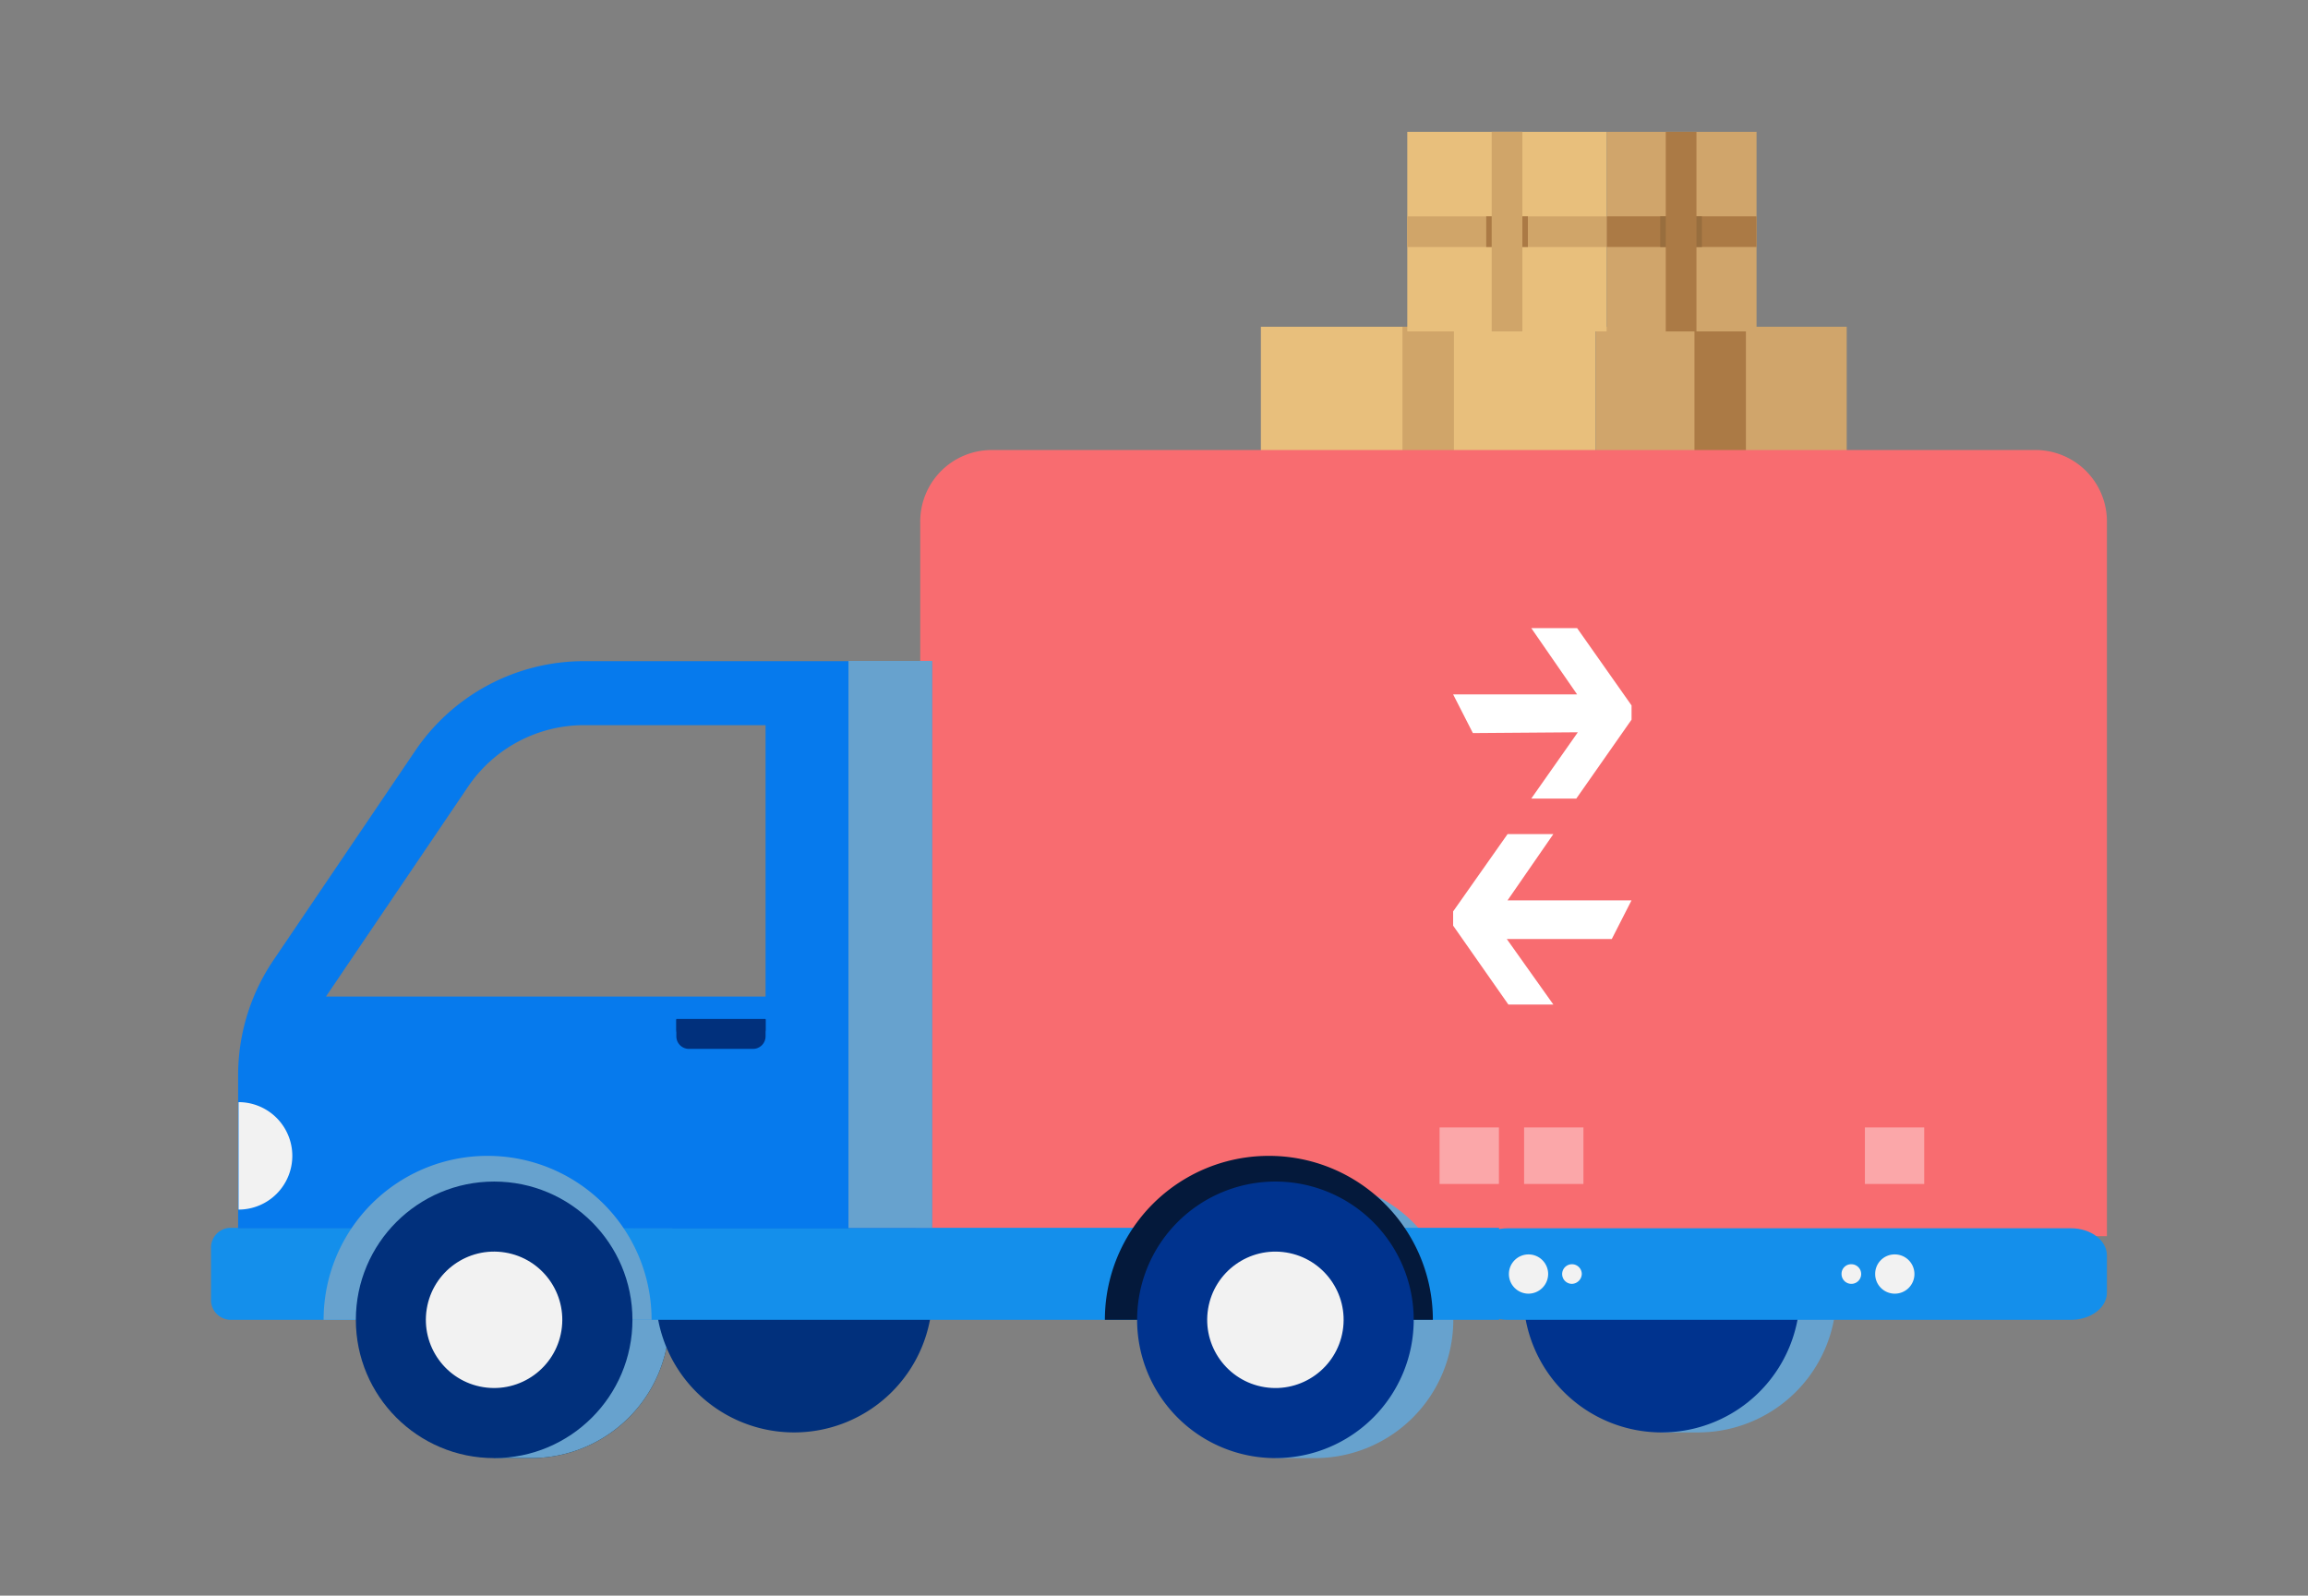 <svg xmlns="http://www.w3.org/2000/svg" xmlns:xlink="http://www.w3.org/1999/xlink" width="175" height="121" viewBox="0 0 175 121">
  <rect x="0" y="0" width="175" height="121" fill="#808080" stroke="none"/>
  <defs>
    <clipPath id="clip-Splash_screen">
      <rect width="175" height="121"/>
    </clipPath>
  </defs>
  <g id="Splash_screen" data-name="Splash screen" clip-path="url(#clip-Splash_screen)">
    <g id="Group_179" data-name="Group 179" transform="translate(-68.677 -616.302)">
      <g id="Group_148" data-name="Group 148" transform="translate(164.277 626.302)">
        <g id="Group_147" data-name="Group 147" transform="translate(0 14.778)">
          <g id="Group_68" data-name="Group 68" transform="translate(0 0)">
            <rect id="Rectangle_72" data-name="Rectangle 72" width="25.381" height="25.381" transform="translate(25.385 25.381) rotate(180)" fill="#e8bf7c"/>
            <rect id="Rectangle_73" data-name="Rectangle 73" width="3.903" height="25.381" transform="translate(25.381 10.743) rotate(90)" fill="#d0a569"/>
            <rect id="Rectangle_74" data-name="Rectangle 74" width="5.3" height="3.903" transform="translate(15.345 14.646) rotate(180)" fill="#ab7a45"/>
            <rect id="Rectangle_75" data-name="Rectangle 75" width="3.903" height="25.381" transform="translate(14.642 25.381) rotate(180)" fill="#d0a569"/>
            <rect id="Rectangle_76" data-name="Rectangle 76" width="19.035" height="25.381" transform="translate(44.425 25.381) rotate(180)" fill="#d0a56b"/>
            <rect id="Rectangle_77" data-name="Rectangle 77" width="3.903" height="19.035" transform="translate(44.418 10.741) rotate(90)" fill="#ab7a45"/>
            <rect id="Rectangle_78" data-name="Rectangle 78" width="5.3" height="3.903" transform="translate(37.475 14.646) rotate(180)" fill="#986e3e"/>
            <rect id="Rectangle_79" data-name="Rectangle 79" width="3.903" height="25.381" transform="translate(32.879 0.004)" fill="#ab7a45"/>
          </g>
        </g>
        <g id="Group_146" data-name="Group 146" transform="translate(11.102 0)">
          <g id="Group_68-2" data-name="Group 68" transform="translate(0 0)">
            <rect id="Rectangle_72-2" data-name="Rectangle 72" width="15.131" height="15.131" transform="translate(15.134 15.131) rotate(180)" fill="#e8bf7c"/>
            <rect id="Rectangle_73-2" data-name="Rectangle 73" width="2.327" height="15.131" transform="translate(15.131 6.405) rotate(90)" fill="#d0a569"/>
            <rect id="Rectangle_74-2" data-name="Rectangle 74" width="3.16" height="2.327" transform="translate(9.148 8.732) rotate(180)" fill="#ab7a45"/>
            <rect id="Rectangle_75-2" data-name="Rectangle 75" width="2.327" height="15.131" transform="translate(8.729 15.131) rotate(180)" fill="#d0a569"/>
            <rect id="Rectangle_76-2" data-name="Rectangle 76" width="11.349" height="15.131" transform="translate(26.485 15.131) rotate(180)" fill="#d0a56b"/>
            <rect id="Rectangle_77-2" data-name="Rectangle 77" width="2.327" height="11.349" transform="translate(26.481 6.404) rotate(90)" fill="#ab7a45"/>
            <rect id="Rectangle_78-2" data-name="Rectangle 78" width="3.16" height="2.327" transform="translate(22.342 8.732) rotate(180)" fill="#986e3e"/>
            <rect id="Rectangle_79-2" data-name="Rectangle 79" width="2.327" height="15.131" transform="translate(19.602 0.003)" fill="#ab7a45"/>
          </g>
        </g>
      </g>
      <g id="Group_59" data-name="Group 59" transform="translate(84.677 650.428)">
        <path id="Path_178" data-name="Path 178" d="M285.5,151.1a10.486,10.486,0,0,1,0,20.971h-2.9V151.1Z" transform="translate(-172.647 -97.573)" fill="#67a2ce"/>
        <path id="Path_179" data-name="Path 179" d="M253.1,161.586a10.486,10.486,0,1,1,10.486,10.486A10.485,10.485,0,0,1,253.1,161.586Z" transform="translate(-153.597 -97.573)" fill="#00338e"/>
        <path id="Path_180" data-name="Path 180" d="M241.779,59.62H151.8V5.42A5.42,5.42,0,0,1,157.22,0h79.139a5.42,5.42,0,0,1,5.42,5.42Z" transform="translate(-98.025 0)" fill="#f86c70"/>
        <path id="Path_182" data-name="Path 182" d="M63.5,156.6a10.486,10.486,0,0,1,0,20.971H60.6V156.6Z" transform="translate(-39.133 -101.125)" fill="#0f222c"/>
        <path id="Path_183" data-name="Path 183" d="M217.9,156.6a10.486,10.486,0,1,1,0,20.971H215V156.6Z" transform="translate(-134.294 -101.125)" fill="#67a2ce"/>
        <path id="Path_184" data-name="Path 184" d="M63.5,156.6a10.486,10.486,0,0,1,0,20.971H60.6V156.6Z" transform="translate(-39.133 -101.125)" fill="#67a2ce"/>
        <path id="Path_185" data-name="Path 185" d="M95.2,161.586a10.486,10.486,0,1,1,10.486,10.486A10.485,10.485,0,0,1,95.2,161.586Z" transform="translate(-61.476 -97.573)" fill="#01307c"/>
        <path id="Path_186" data-name="Path 186" d="M1.488,173.479H97.666V166.5H1.488A1.5,1.5,0,0,0,0,167.988v4A1.5,1.5,0,0,0,1.488,173.479Z" transform="translate(0 -107.518)" fill="#148feb"/>
        <path id="Subtraction_2" data-name="Subtraction 2" d="M52.6,43.007H0V31.386a15.569,15.569,0,0,1,2.657-8.679L13.426,6.8A15.444,15.444,0,0,1,26.249,0H52.6V43.006ZM26.249,4.853a10.622,10.622,0,0,0-8.821,4.676L6.66,25.435H39.994V4.853Z" transform="translate(2.055 16.012)" fill="#067aed"/>
        <rect id="Rectangle_67" data-name="Rectangle 67" width="6.341" height="43.005" transform="translate(54.676 58.998) rotate(180)" fill="#67a2ce"/>
        <path id="Path_189" data-name="Path 189" d="M190.934,151.1a12.427,12.427,0,0,1,12.434,12.434H178.5A12.427,12.427,0,0,1,190.934,151.1Z" transform="translate(-110.724 -97.573)" fill="#04193b"/>
        <path id="Path_190" data-name="Path 190" d="M36.534,151.1a12.427,12.427,0,0,1,12.434,12.434H24.1A12.427,12.427,0,0,1,36.534,151.1Z" transform="translate(-15.563 -97.573)" fill="#67a2ce"/>
        <path id="Path_191" data-name="Path 191" d="M185.4,167.086a10.486,10.486,0,1,1,10.486,10.486A10.485,10.485,0,0,1,185.4,167.086Z" transform="translate(-115.18 -101.125)" fill="#00338e"/>
        <circle id="Ellipse_45" data-name="Ellipse 45" cx="5.172" cy="5.172" r="5.172" transform="translate(74.774 70.24) rotate(-80.811)" fill="#f2f2f2"/>
        <circle id="Ellipse_46" data-name="Ellipse 46" cx="10.486" cy="10.486" r="10.486" transform="translate(10.982 55.475)" fill="#01307c"/>
        <circle id="Ellipse_47" data-name="Ellipse 47" cx="5.172" cy="5.172" r="5.172" transform="translate(15.531 70.239) rotate(-80.811)" fill="#f2f2f2"/>
        <rect id="Rectangle_68" data-name="Rectangle 68" width="4.499" height="4.286" transform="translate(104.061 55.658) rotate(180)" fill="#fff" opacity="0.4"/>
        <rect id="Rectangle_69" data-name="Rectangle 69" width="4.499" height="4.286" transform="translate(97.653 55.658) rotate(180)" fill="#fff" opacity="0.4"/>
        <rect id="Rectangle_70" data-name="Rectangle 70" width="4.499" height="4.286" transform="translate(129.901 55.658) rotate(180)" fill="#fff" opacity="0.4"/>
        <g id="Group_58" data-name="Group 58" transform="translate(35.283 43.147)">
          <path id="Path_192" data-name="Path 192" d="M100.556,124.067h4.853a.952.952,0,0,0,.956-.956V121.8H99.6v1.311A.952.952,0,0,0,100.556,124.067Z" transform="translate(-99.6 -121.8)" fill="#01307c"/>
          <path id="Path_193" data-name="Path 193" d="M100.556,123.6h4.853a.952.952,0,0,0,.956-.956V121.9H99.6v.744A.952.952,0,0,0,100.556,123.6Z" transform="translate(-99.6 -121.865)" fill="#01307c"/>
        </g>
        <path id="Path_194" data-name="Path 194" d="M9.974,143.674A4.074,4.074,0,0,0,5.9,139.6v8.148A4.074,4.074,0,0,0,9.974,143.674Z" transform="translate(-3.81 -90.147)" fill="#f2f2f2"/>
        <path id="Path_195" data-name="Path 195" d="M315.321,166.6h-42.7c-1.5,0-2.721.921-2.721,2.055v2.834c0,1.134,1.22,2.055,2.721,2.055h42.7c1.5,0,2.721-.921,2.721-2.055v-2.834C318.042,167.521,316.822,166.6,315.321,166.6Z" transform="translate(-174.289 -107.583)" fill="#148feb"/>
        <path id="Path_196" data-name="Path 196" d="M280.776,173.688a1.488,1.488,0,1,0-1.488,1.488A1.5,1.5,0,0,0,280.776,173.688Z" transform="translate(-179.39 -111.199)" fill="#f2f2f2"/>
        <path id="Path_197" data-name="Path 197" d="M290.688,175.044a.744.744,0,1,0-.744.744A.773.773,0,0,0,290.688,175.044Z" transform="translate(-186.752 -112.555)" fill="#f2f2f2"/>
        <path id="Path_198" data-name="Path 198" d="M356.2,173.688a1.488,1.488,0,1,0,1.488-1.488A1.474,1.474,0,0,0,356.2,173.688Z" transform="translate(-230.018 -111.199)" fill="#f2f2f2"/>
        <path id="Path_199" data-name="Path 199" d="M349,175.044a.744.744,0,1,0,.744-.744A.726.726,0,0,0,349,175.044Z" transform="translate(-225.368 -112.555)" fill="#f2f2f2"/>
      </g>
      <g id="Group_145" data-name="Group 145" transform="translate(178.858 663.933)">
        <path id="Path_280" data-name="Path 280" d="M90.3,5.027h9.4L96.225,0H99.7l4.129,5.865V6.942l-4.189,5.985H96.225L99.756,7.9l-7.959.06Z" transform="translate(-90.3 0)" fill="#fff"/>
        <path id="Path_281" data-name="Path 281" d="M103.825,31.127h-9.4L97.9,26.1H94.429L90.3,31.965v1.077l4.189,5.985H97.9L94.37,34.059h7.959Z" transform="translate(-90.3 -10.48)" fill="#fff"/>
      </g>
    </g>
  </g>
</svg>
